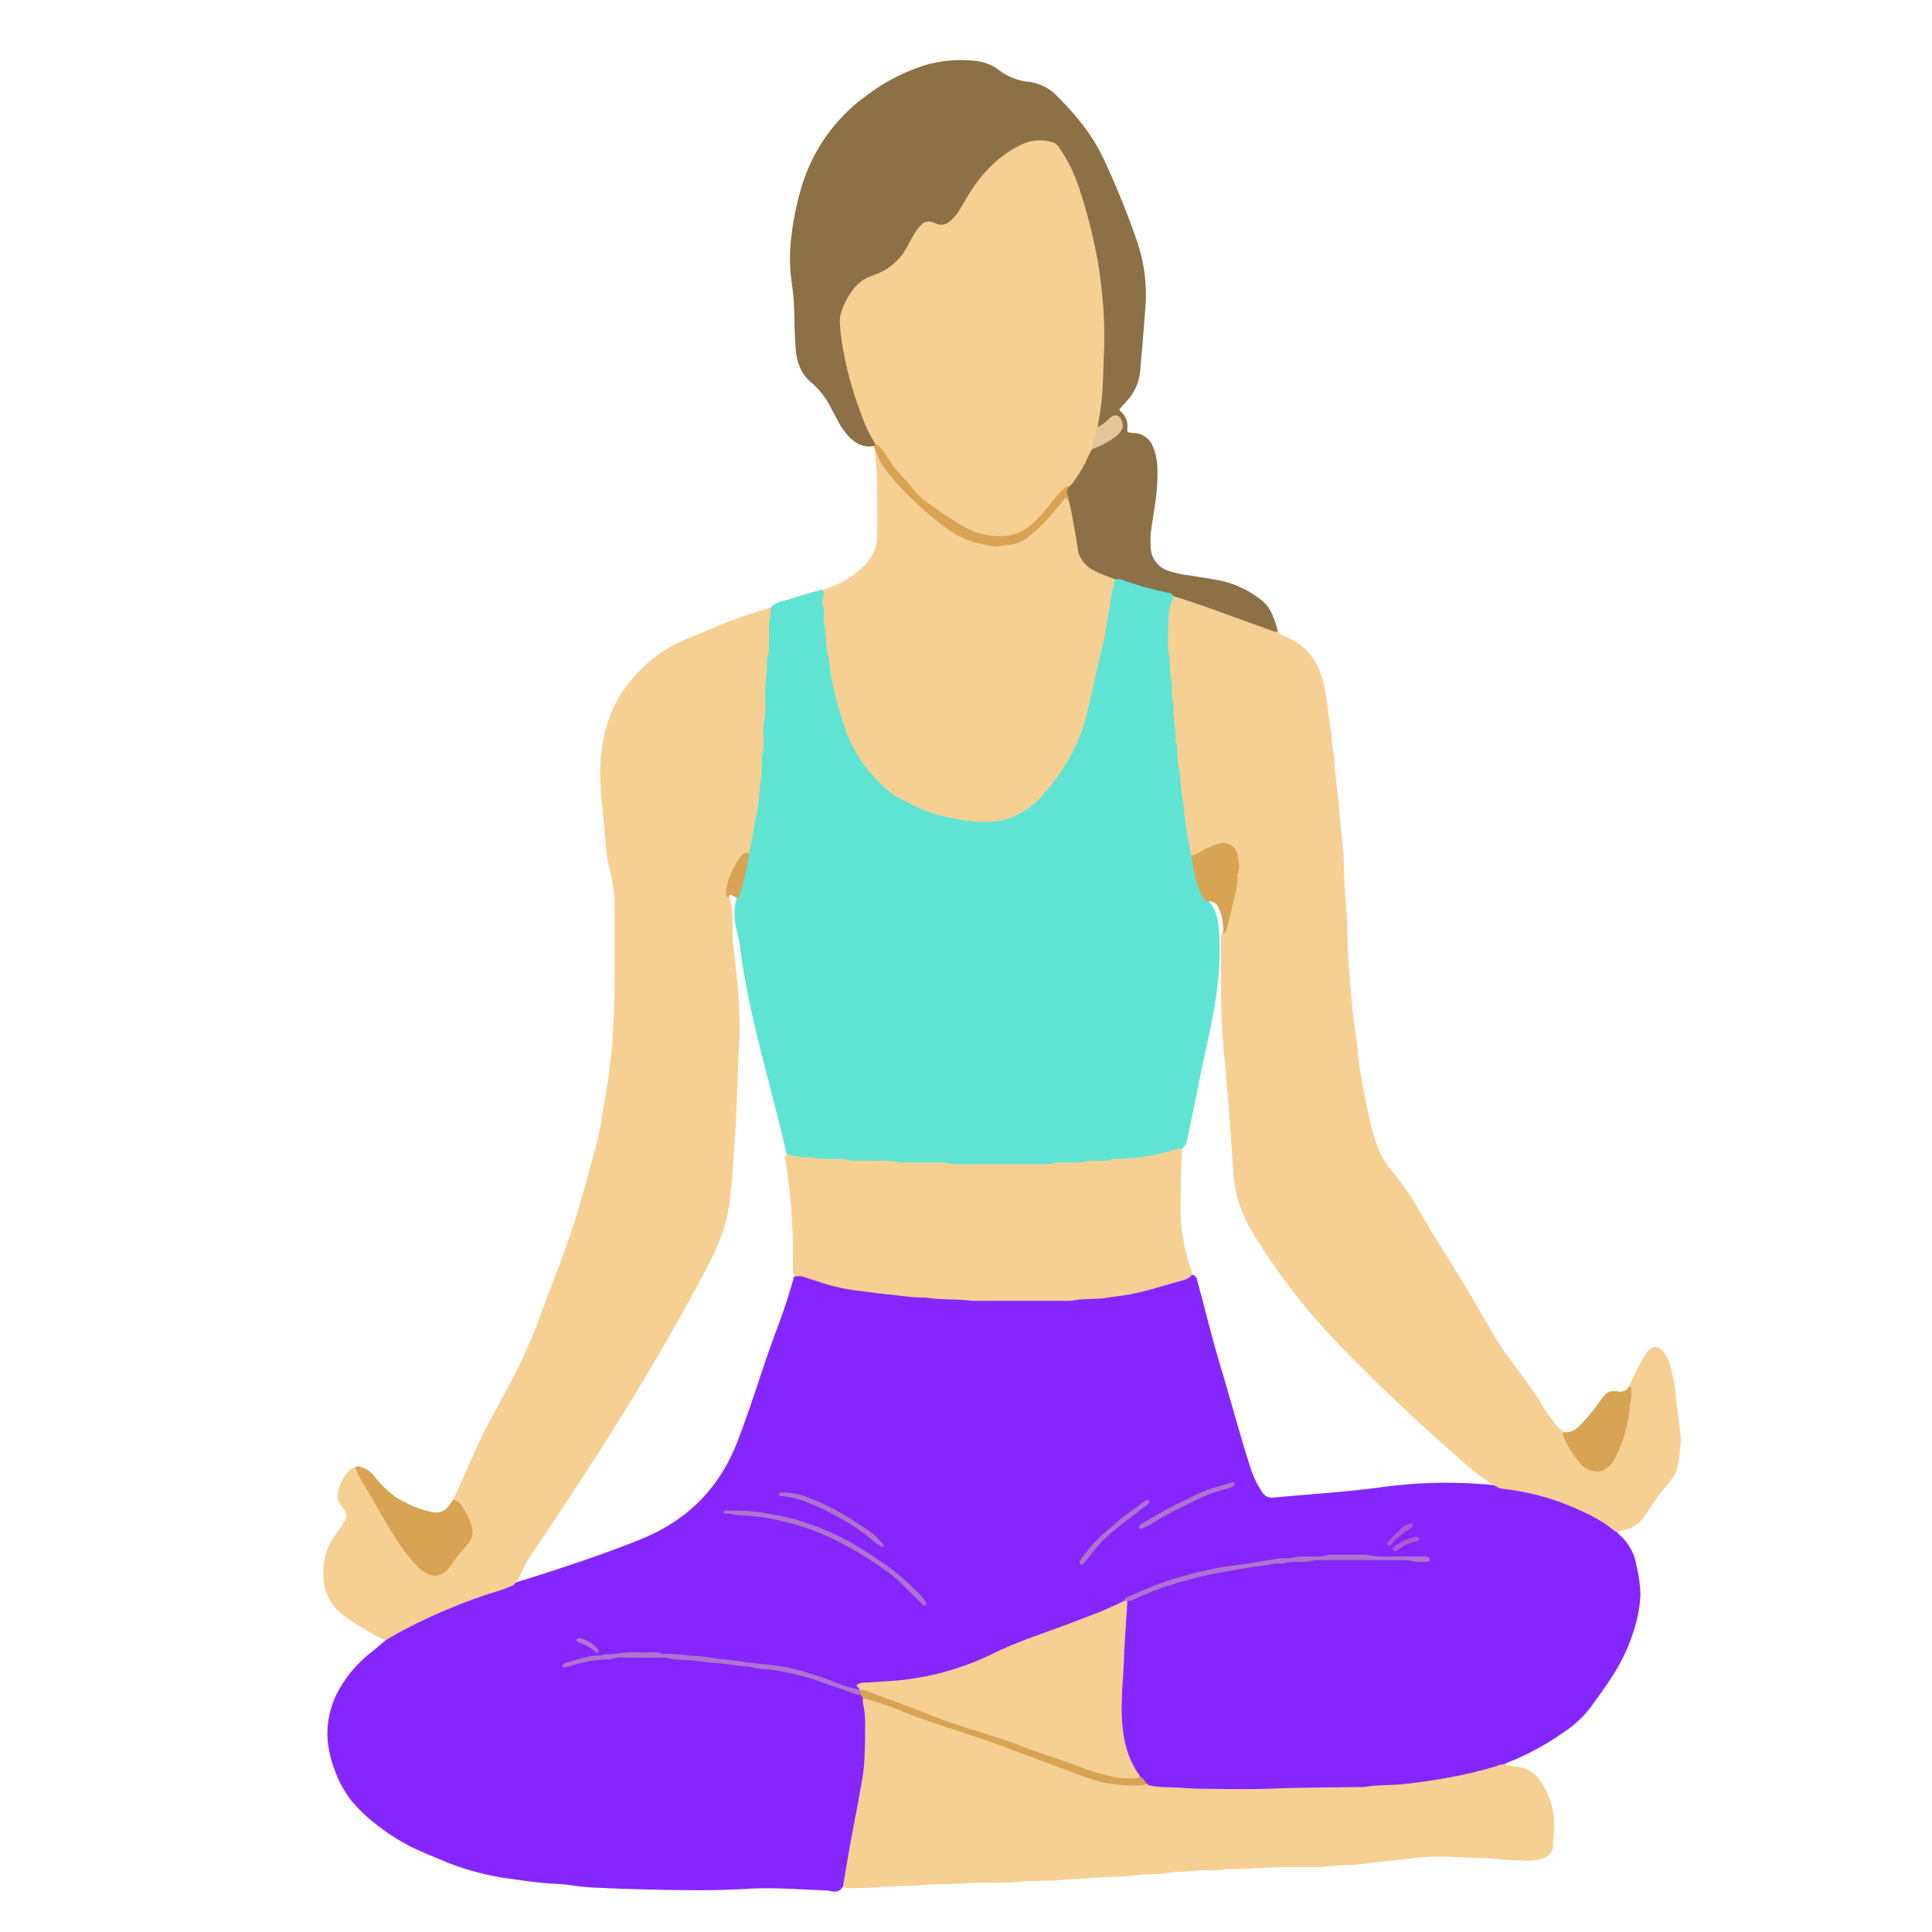 <svg xmlns="http://www.w3.org/2000/svg" viewBox="0 0 512 512" id="Kapalbhati">
  <path fill="#8526fe" d="M223.391,499.981a2.581,2.581,0,0,1-3.029,1.216,6.743,6.743,0,0,0-1.389-.216c-7.043-.243-14.092-.852-21.134-.417-7.676.475-15.349.407-23.019.238-5.242-.115-10.491-.25-15.726-.511a58,58,0,0,1-7.709-.674,50.287,50.287,0,0,0-5.375-.444c-3.282-.248-6.539-.671-9.783-1.148a71.194,71.194,0,0,1-17.477-4.362c-3.029-1.274-6.087-2.477-9.061-3.88a54.424,54.424,0,0,1-10.471-6.682,39.432,39.432,0,0,1-5.756-5.506,27.429,27.429,0,0,1-4.446-7.681,30.045,30.045,0,0,1-2.241-9.554,23.827,23.827,0,0,1,2.745-11.988A33.019,33.019,0,0,1,98.406,437.87c1.259-1.05,2.511-2.109,3.766-3.164.981-1.651,2.708-2.307,4.279-3.136a154.332,154.332,0,0,1,25.559-10.614c1.344-.425,2.673-.893,4.001-1.367,11.28-3.516,22.517-7.146,33.499-11.539,12.358-4.944,21.02-13.38,25.877-25.91,3.851-9.934,6.809-20.163,10.559-30.122,1.517-4.029,2.924-8.095,4.072-12.247.204-.737.303-1.565,1.126-1.966a5.269,5.269,0,0,1,3.661.423c9.391,3.476,19.277,3.969,29.097,4.904,10.465.996,20.955.852,31.446.958,13.752.139,27.183-1.537,40.157-6.267,1.538-.075,1.681,1.138,1.962,2.178,1.974,7.33,3.75,14.715,5.947,21.984,2.717,8.99,5.114,18.075,7.977,27.022a25.541,25.541,0,0,0,3.032,6.332,3.111,3.111,0,0,0,3.163,1.53c9.183-.874,18.393-1.423,27.55-2.615a127.829,127.829,0,0,1,30.417-.719c.626.068,1.226.246,1.842.345a62.834,62.834,0,0,1,29.163,10.096,4.172,4.172,0,0,1,1.922,1.983,5.473,5.473,0,0,0,.606.709,13.434,13.434,0,0,1,4.535,8.001,37.467,37.467,0,0,1,1.112,7.87,34.206,34.206,0,0,1-1.315,8.071,49.269,49.269,0,0,1-6.543,14.222c-1.559,2.435-3.299,4.753-4.971,7.116a28.226,28.226,0,0,1-7.443,7.077,71.198,71.198,0,0,1-15.256,8.202c-.137.05-.239.194-.358.294a4.46,4.46,0,0,1-2.646,1.392,141.577,141.577,0,0,1-30.015,5.054c-7.436.488-14.876-.063-22.277.469-8.373.602-16.734.246-25.099.362-3.906.054-7.793-.611-11.711-.527a5.728,5.728,0,0,1-2.278-.512,3.889,3.889,0,0,1-.752-.399c-.112-.082-.222-.171-.336-.253-.802-.752-1.586-1.525-2.314-2.356a24.932,24.932,0,0,1-4.717-14.508c-.325-10.25.694-20.453,1.429-30.662a3.028,3.028,0,0,1,.409-1.334,74.255,74.255,0,0,1,19.589-6.985,189.54,189.54,0,0,1,31.783-4.331c8.922-.421,17.818.16,24.596.181-11.47-.403-25.069-.936-38.615,1.017-8.593,1.239-17.192,2.477-25.484,5.17a59.576,59.576,0,0,0-12.072,5.025c-.752,1.134-2.044,1.409-3.167,1.906-7.746,3.425-15.779,6.11-23.698,9.086-6.162,2.316-11.906,5.616-18.236,7.536a68.342,68.342,0,0,1-17.986,3.202c-1.957.055-3.878.548-5.848.501a1.496,1.496,0,0,0-1.544,1.196,1.346,1.346,0,0,1-.661.382,19.898,19.898,0,0,1-6.49-1.924c-7.447-3.182-15.309-4.409-23.261-5.228-7.307-.753-14.586-1.754-21.926-2.221a78.79,78.79,0,0,0-24.168,1.96,82.313,82.313,0,0,1,26.499-1.751c7.64.619,15.227,1.665,22.845,2.445a69.273,69.273,0,0,1,19.774,4.766c2.524,1.052,5.214,1.672,7.77,2.671a2.525,2.525,0,0,1,.964,1.354,70.315,70.315,0,0,1-.217,22.391c-1.378,8.246-3.201,16.415-4.408,24.694C224.434,498.275,224.355,499.336,223.391,499.981Z" class="color8399e8 svgShape"></path>
  <path fill="#5fe4d4" d="M204.246,160.972a5.637,5.637,0,0,1,2.572-1.492q5.316-1.587,10.632-3.178a1.481,1.481,0,0,1,.459.014c.837.293.884.984.893,1.719a117.017,117.017,0,0,0,3.89,28.76,48.953,48.953,0,0,0,5.525,13.662,33.038,33.038,0,0,0,17.062,13.72,41.779,41.779,0,0,0,17.713,2.932c5.653-.435,9.991-3.375,13.589-7.554A51.722,51.722,0,0,0,288.109,186.221c2.091-9.796,4.697-19.487,5.927-29.459a5.258,5.258,0,0,1,1.436-3.63,3.181,3.181,0,0,1,2.506.14c3.634,1.231,7.353,2.161,11.066,3.11,1.089.279,2.157.562,2.352,1.927-1.908,7.13-.97,14.29-.331,21.467.555,6.235.848,12.494,1.529,18.72,1.013,9.265,1.915,18.545,3.668,27.709.686,4.483,1.361,8.971,4.19,12.754,1.858,2.19,2.348,4.738,2.576,7.575.824,10.263-.949,20.172-3.141,30.127-1.745,7.927-3.27,15.911-4.954,23.857-.339,1.6-.554,3.273-2.117,4.276a47.509,47.509,0,0,1-14.175,3,345.253,345.253,0,0,1-42.391,1.431c-11.082-.414-22.176-.559-33.25-1.249-3.507-.218-7.02-.409-10.525-.673a6.432,6.432,0,0,1-3.971-1.191c-4.137-18.52-10.119-36.631-12.431-55.563a28.575,28.575,0,0,0-.771-3.679,17.023,17.023,0,0,1-.101-8.83,105.492,105.492,0,0,0,2.759-12.208c1.107-6.311,2.369-12.589,2.926-18.99.588-6.769.988-13.554,1.145-20.334.165-7.11,1.211-14.161,1.13-21.28A6.854,6.854,0,0,1,204.246,160.972Z" class="colore499a2 svgShape"></path>
  <path fill="#f6cf93" d="M204.246 160.972a11.546 11.546 0 0 1-.38 3.712 5.001 5.001 0 0 0-.095 1.63c-.013 1.721-.008 3.443-.018 5.164a5.324 5.324 0 0 1-.226 2.085 4.88 4.88 0 0 0-.231 1.85 31.952 31.952 0 0 1-.379 5.12 34.05 34.05 0 0 0-.104 5.152 27.615 27.615 0 0 1-.362 5.593 21.753 21.753 0 0 0-.104 4.211 18.03 18.03 0 0 1-.386 5.119 7.248 7.248 0 0 0-.074 1.868c-.051 1.555.165 3.129-.4 4.646a2.839 2.839 0 0 0-.067.931 59.171 59.171 0 0 1-1.265 9.463c-.506 2.909-1.051 5.81-1.579 8.715-3.653 2.33-6.049 7.947-5.148 12.084 1.188 4.064.419 8.266.91 12.394 1.024 8.627 2.026 17.301 1.535 25.995-.503 8.905-.541 17.827-1.232 26.728-.442 5.696-.666 11.407-1.59 17.053-1.254 7.661-5.064 14.306-8.669 20.98-6.966 12.895-14.422 25.521-22.226 37.921-7.136 11.339-14.55 22.508-22.006 33.643-1.532 2.288-2.18 5.052-4.112 7.079a45.839 45.839 0 0 1-6.162 2.17 150.855 150.855 0 0 0-23.452 9.981c-1.442.768-2.836 1.627-4.252 2.445a39.705 39.705 0 0 1-5.372-2.875 43.979 43.979 0 0 1-5.71-3.688 13.207 13.207 0 0 1-5.394-10.684 16.917 16.917 0 0 1 2.184-9.231c.673-1.139 1.535-2.166 2.295-3.255.402-.576.775-1.173 1.153-1.766a2.691 2.691 0 0 0-.195-3.278c-.23-.316-.485-.615-.729-.921a4.5 4.5 0 0 1-.752-4.217 13.915 13.915 0 0 1 2.697-4.905 2.434 2.434 0 0 1 1.813-.96c1.983 1.673 2.695 4.164 3.944 6.292 2.688 4.578 5.364 9.161 8.185 13.659a29.287 29.287 0 0 0 5.43 6.416c2.678 2.366 4.962 2.139 7.174-.692 1.489-1.906 2.868-3.899 4.495-5.698a4.58 4.58 0 0 0 .874-4.803 16.863 16.863 0 0 0-4.201-6.66c3.412-7.044 6.21-14.376 9.941-21.271 1.937-3.581 3.911-7.143 5.821-10.738a153.429 153.429 0 0 0 8.336-19.403c1.264-3.453 2.654-6.86 3.939-10.305 2.162-5.793 4.143-11.649 5.849-17.592 1.51-5.259 3.007-10.522 4.346-15.83.767-3.04 1.169-6.134 1.716-9.207.465-2.612.829-5.243 1.282-7.857.227-1.311.187-2.639.444-3.96a46.795 46.795 0 0 0 .604-5.825c.742-11.187.51-22.392.574-33.592.004-.705-.012-1.411-.014-2.116a44.912 44.912 0 0 0-1.621-10.63 38.631 38.631 0 0 1-.761-5.316c-.323-3.185-.552-6.38-.84-9.568a76.885 76.885 0 0 1-.568-11.948c.523-7.998 2.703-15.45 7.881-21.688a37.213 37.213 0 0 1 15.065-11.308c3.351-1.311 6.641-2.779 9.982-4.117C196.037 163.563 200.137 162.253 204.246 160.972zM315.703 226.716c-.622-2.728-1.015-5.496-1.491-8.25-.345-1.998-.414-4.017-.716-6.015a46.557 46.557 0 0 1-.663-5.558 29.103 29.103 0 0 0-.574-4.152 21.842 21.842 0 0 1-.328-3.479 6.123 6.123 0 0 0-.271-2.314 1.567 1.567 0 0 1-.153-.681c.206-2.667-.533-5.271-.518-7.925a9.022 9.022 0 0 0-.359-3.477 3.519 3.519 0 0 1-.097-1.162 19.524 19.524 0 0 0-.423-5.351 7.047 7.047 0 0 1-.057-1.869 8.171 8.171 0 0 0-.05-1.639c-.849-3.716-.352-7.479-.361-11.215a10.032 10.032 0 0 1 1.03-4.518 6.844 6.844 0 0 0 .345-1.109c.762-.537 1.512-.158 2.234.074 7.803 2.505 15.451 5.457 23.215 8.078a5.604 5.604 0 0 1 2.209 1.284 7.409 7.409 0 0 0 2.616 1.527c5.073 2.318 8.01 6.297 9.338 11.642a69.689 69.689 0 0 1 1.304 7.609c.248 1.856.523 3.708.799 5.56.219 1.468.181 2.952.46 4.43.374 1.987.407 4.037.617 6.056.258 2.484.563 4.962.818 7.446.215 2.098.382 4.201.581 6.301.259 2.72.533 5.438.792 8.157.052.545.084 1.093.093 1.64.084 5.318.458 10.618.911 15.916.133 1.558.087 3.132.095 4.699.024 4.538.416 9.05.845 13.563.177 1.865.288 3.735.487 5.602q.348 3.264.861 6.497c.235 1.463.414 2.95.522 4.417.396 5.399 1.624 10.644 2.658 15.929a72.103 72.103 0 0 0 2.206 8.372 22.994 22.994 0 0 0 3.883 7.181 71.443 71.443 0 0 1 5.204 6.943c.73 1.204 1.441 2.42 2.146 3.639 3.37 5.827 6.987 11.501 10.545 17.213 2.274 3.652 4.336 7.435 6.557 11.122 1.816 3.015 3.402 6.171 5.478 9.028 1.885 2.594 3.77 5.188 5.678 7.765a86.013 86.013 0 0 1 4.943 7.421 44.479 44.479 0 0 0 3.625 4.899 11.905 11.905 0 0 0 1.765 1.519 29.93 29.93 0 0 0 4.117 7.076c3.034 3.801 6.663 3.559 8.911-.711 3.06-5.811 3.998-12.135 4.286-18.597a55.206 55.206 0 0 1 4.494-8.738 4.486 4.486 0 0 1 .941-1.037 2.086 2.086 0 0 1 2.959.055 9.202 9.202 0 0 1 2.441 4.473 38.526 38.526 0 0 1 1.48 8.512c.047 1.008.284 2.005.41 3.011q.434 3.479.837 6.961a6.304 6.304 0 0 1 .051 1.637c-.316 2.078-.312 4.191-.815 6.255a10.082 10.082 0 0 1-2.17 4.352 62.41 62.41 0 0 0-5.97 8.098 10.091 10.091 0 0 1-6.619 4.804c-.458.099-.918.184-1.378.276a3.704 3.704 0 0 1-.832-.411c-3.136-2.685-6.842-4.376-10.562-6.026a64.186 64.186 0 0 0-14.332-4.307c-1.764-.329-3.552-.534-5.329-.795-4.659-2.376-8.457-5.918-12.327-9.317q-15.715-13.805-30.279-28.832A164.757 164.757 0 0 1 331.202 325.329a33.854 33.854 0 0 1-4.367-14.984c-.784-10.528-1.412-21.074-2.495-31.57-1.017-9.859-.679-19.711-.789-29.571a5.183 5.183 0 0 1 .274-1.851 64.997 64.997 0 0 0 3.456-14.504c.209-1.917.71-3.826.085-5.792-.803-2.525-2.227-3.385-4.792-2.634a23.379 23.379 0 0 0-4.28 1.868C317.501 226.71 316.695 227.374 315.703 226.716zM304.467 473.136a26.889 26.889 0 0 0 5.126.503c2.891.084 5.778.37 8.668.398 6.344.06 12.696.202 19.031-.041 8.139-.312 16.279-.297 24.418-.434 3.243-.603 6.546-.393 9.818-.718 4.597-.457 9.138-1.164 13.668-2.013a106.366 106.366 0 0 0 11.377-2.789 6.01 6.01 0 0 1 2.273-.522c1.299.622 2.751.512 4.12.838a8.374 8.374 0 0 1 5.134 3.455 21.719 21.719 0 0 1 3.666 9.528c.375 2.628-.133 5.138-.179 7.697a3.575 3.575 0 0 1-2.735 3.442 14.422 14.422 0 0 1-5.525.581 6.608 6.608 0 0 0-.697-.089c-3.292.073-6.543-.537-9.838-.547-3.359-.01-6.715-.308-10.075-.414a70.299 70.299 0 0 0-11.209.797c-1.935.249-3.886.376-5.826.59-2.249.249-4.493.533-6.739.801a5.396 5.396 0 0 1-.701.065c-3.916-.051-7.793.672-11.718.539-2.426-.083-4.857-.01-7.286.026-4.772.07-9.528.588-14.306.487-2.866.568-5.795.155-8.658.501-2.718.328-5.474.148-8.162.733a1.869 1.869 0 0 1-.466.051 79.482 79.482 0 0 0-9.123.628c-3.281.243-6.574.185-9.836.49-2.42.226-4.856.159-7.25.454-3.594.442-7.208.126-10.778.482-5.007.5-10.024.097-15.012.463-3.988.292-7.991.112-11.951.487-3.443.326-6.886.154-10.31.444-2.578.218-5.148.349-7.729.321a3.395 3.395 0 0 1-2.265-.389c1.025-6.082 2.022-12.168 3.231-18.221.703-3.519 1.297-7.065 1.943-10.599a46.836 46.836 0 0 0 .564-6.301c.11-2.424.11-4.855.107-7.283a22.57 22.57 0 0 0-.467-5.835 7.979 7.979 0 0 1-.096-1.636c1.078-.831 2.133-.219 3.113.152 11.654 4.408 23.521 8.212 35.247 12.416q9.847 3.53 19.618 7.261a37.093 37.093 0 0 0 15.417 2.559 4.244 4.244 0 0 1 1.853.204l.013.006A3.254 3.254 0 0 0 304.467 473.136zM295.47 153.526a66.805 66.805 0 0 0-1.505 8.021c-.635 3.834-1.24 7.68-2.209 11.465-1.236 4.829-2.183 9.731-3.343 14.581a49.025 49.025 0 0 1-4.79 12.932 57.003 57.003 0 0 1-5.375 7.952 40.001 40.001 0 0 1-2.924 3.351 20.364 20.364 0 0 1-10.099 5.623 11.996 11.996 0 0 1-2.542.326c-.157 0-.314-.009-.47.003-4.348.316-8.527-.642-12.725-1.586-4.268-.959-8.039-3.034-11.837-5.041a20.529 20.529 0 0 1-3.329-2.567c-.6-.5-1.111-1.104-1.675-1.649a35.509 35.509 0 0 1-8.792-14.226 97.792 97.792 0 0 1-3.481-12.869c-.49-2.438-.575-4.964-1.151-7.376-.533-2.229-.147-4.524-.802-6.729a10.448 10.448 0 0 1-.084-2.574 8.075 8.075 0 0 0-.315-3.015 2.332 2.332 0 0 1 .161-1.824 2.051 2.051 0 0 0-.277-2.007 24.423 24.423 0 0 0 10.72-6.029 11.373 11.373 0 0 0 3.852-8.749c-.014-5.402-.006-10.805-.109-16.206-.037-1.944-.513-3.873-.35-5.838.49-.091.697.236.863.6 2.636 5.78 7.266 9.916 11.783 14.111a43.978 43.978 0 0 0 8.077 6.386c4.358 2.462 8.882 4.063 14.069 3.298a14.566 14.566 0 0 0 7.731-4.082 90.798 90.798 0 0 0 6.647-7.258c.968-1.081 1.76-1.231 2.509.169 1.429 3.742 1.849 7.713 2.395 11.623.49 3.515 2.397 5.566 5.439 6.965C292.895 151.931 294.619 151.977 295.47 153.526z" class="colorf6c193 svgShape"></path>
  <path fill="#8c7046" d="M295.47,153.526c-1.299-.517-2.603-1.019-3.893-1.557-.643-.269-1.261-.599-1.885-.913a7.487,7.487,0,0,1-4.133-6.077c-.518-3.529-1.216-7.031-1.858-10.541-.111-.608-.331-1.196-.5-1.794-.426-1.232-1.483-2.395-.421-3.792a33.27,33.27,0,0,0,4.887-7.698,6.765,6.765,0,0,1,1.507-2.354c1.718-1.064,3.648-1.748,5.297-2.945a6.962,6.962,0,0,0,2.143-2.111,1.859,1.859,0,0,0-.399-2.528c-.757-.65-1.454-.206-2.078.326a9.975,9.975,0,0,1-2.033,1.556c-.505.243-1.077.816-1.592-.028.455-5.213.989-10.408,1.196-15.65a160.735,160.735,0,0,0-.045-16.627A123.59,123.59,0,0,0,286.794,54.533a52.714,52.714,0,0,0-5.418-13.211c-1.954-3.195-4.308-4.202-8.214-3.136-4.652,1.27-8.329,4.266-11.521,7.777a42.642,42.642,0,0,0-5.871,8.478,16.684,16.684,0,0,1-2.943,3.933c-1.449,1.438-3.069,2.128-5.103,1.425a3.431,3.431,0,0,0-4.256,1.546,30.756,30.756,0,0,0-2.133,3.645c-2.074,3.976-5.044,7.104-9.388,8.371-5.161,1.506-9.609,9.164-8.567,15.133,1.681,9.625,4.047,18.975,8.379,27.768a4.235,4.235,0,0,1,.382,1.107.683.683,0,0,1-.571.824c-3.071.557-5.267-.919-7.152-3.095a19.284,19.284,0,0,1-2.342-3.512c-.706-1.309-1.378-2.637-2.103-3.936a20.483,20.483,0,0,0-4.756-6.072c-2.958-2.415-4.113-5.635-4.368-9.277-.169-2.422-.262-4.851-.32-7.278a71.853,71.853,0,0,0-.672-9.835,45.379,45.379,0,0,1-.062-13.109,75.812,75.812,0,0,1,2.583-12.396,46.07,46.07,0,0,1,17.372-24.449,50.732,50.732,0,0,1,15.573-8.013,34.193,34.193,0,0,1,12.787-1.119,12.211,12.211,0,0,1,6.532,2.4,15.603,15.603,0,0,0,8.16,3.197,12.578,12.578,0,0,1,7.551,3.982c5.06,5.079,9.547,10.598,12.491,17.208a225.594,225.594,0,0,1,8.502,21.117,43.669,43.669,0,0,1,2.219,17.123q-.365,4.802-.751,9.602c-.204,2.496-.478,4.988-.639,7.487a13.407,13.407,0,0,1-3.535,8.016c-.658.764-1.349,1.499-2.004,2.225.104.209.138.387.246.477a5.076,5.076,0,0,1,1.872,4.576c-.077.977.045,1.065.971,1.185.31.04.625.049.937.077a5.537,5.537,0,0,1,4.859,3.531,16.03,16.03,0,0,1,1.206,5.945,53.612,53.612,0,0,1-.692,9.829c-.325,2.247-.745,4.482-.998,6.736a23.373,23.373,0,0,0-.085,4.22,6.686,6.686,0,0,0,4.83,6.283,28.138,28.138,0,0,0,4.8,1.089c2.859.454,5.733.837,8.567,1.413a25.845,25.845,0,0,1,10.966,5.108,9.234,9.234,0,0,1,3.086,4.058,26.595,26.595,0,0,1,1.476,4.45,5.057,5.057,0,0,1-1.147-.136c-3.895-1.393-7.778-2.818-11.67-4.219-4.921-1.77-9.837-3.554-14.841-5.081a1.626,1.626,0,0,0-1.299-.874,93.989,93.989,0,0,1-11.733-3.226A4.061,4.061,0,0,0,295.47,153.526Z" class="color8c4646 svgShape"></path>
  <path fill="#d8a353" d="M120.064 397.438a3.745 3.745 0 0 1 2.634 2.138 20.924 20.924 0 0 1 2.152 4.39 4.959 4.959 0 0 1-1.042 5.406 60.772 60.772 0 0 0-4.886 6.259 6.148 6.148 0 0 1-3.142 1.936 2.049 2.049 0 0 1-1.144-.067 7.838 7.838 0 0 1-3.63-2.02 44.935 44.935 0 0 1-6.186-7.892c-2.896-4.545-5.501-9.253-8.224-13.894a24.569 24.569 0 0 1-2.434-4.769 1.078 1.078 0 0 1 1.079-.274 7.126 7.126 0 0 1 3.871 2.45 27.233 27.233 0 0 0 5.675 5.559 30.104 30.104 0 0 0 8.989 3.896c1.971.544 4.02.554 5.628-2.149C119.604 398.072 119.843 397.761 120.064 397.438zM431.817 367.3a1.174 1.174 0 0 1 .501 1.002 9.721 9.721 0 0 1-.278 3.475 4.005 4.005 0 0 0-.168 1.148 35.533 35.533 0 0 1-4.15 13.981 7.237 7.237 0 0 1-2.011 2.25 4.111 4.111 0 0 1-3.787.625 5.908 5.908 0 0 1-3.149-1.927 32.316 32.316 0 0 1-4.533-7.324.717.717 0 0 1 .261-.998c2.218.242 3.643-1.132 4.949-2.571a53.809 53.809 0 0 0 4.812-5.976c.303-.449.676-.851 1.022-1.27a2.695 2.695 0 0 1 2.243-1.026 7.305 7.305 0 0 1 1.163.035A2.748 2.748 0 0 0 431.817 367.3zM231.57 118.195l.389-.591c1.372-.242 1.997.823 2.556 1.677a79.22 79.22 0 0 0 7.434 9.367 44.3 44.3 0 0 0 17.449 11.97c6.596 2.505 12.008.484 16.95-5.573a42.995 42.995 0 0 1 4.578-5.341c.656-.579 1.264-1.537 2.39-.786a2.29 2.29 0 0 0-.332 2.379 2.338 2.338 0 0 1 .218 1.346 2.465 2.465 0 0 1-.345-.311c-.212-.276-.463-.465-.73-.129a88.326 88.326 0 0 1-6.144 7.032 29.404 29.404 0 0 1-3.904 3.34 9.002 9.002 0 0 1-4.982 1.829 6.865 6.865 0 0 0-1.845.259 3.76 3.76 0 0 1-1.61.18c-4.026-.613-7.933-1.576-11.402-3.873a68.402 68.402 0 0 1-6.625-5.162c-2.264-1.935-4.36-4.019-6.453-6.115a51.961 51.961 0 0 1-5.477-6.668c-.793-1.114-1.014-2.407-1.666-3.536Q231.795 118.844 231.57 118.195z" class="colore8b385 svgShape"></path>
  <path fill="#f6cf93" d="M208.617 305.721a12.124 12.124 0 0 0 4.53.932 27.936 27.936 0 0 1 3.953.36 27.439 27.439 0 0 0 4.453.127 10.366 10.366 0 0 1 3.255.315 6.042 6.042 0 0 0 1.862.137c2.116.017 4.232-.01 6.347.023a17.815 17.815 0 0 1 5.361.389 5.562 5.562 0 0 0 1.637.062c2.507.009 5.015-.003 7.522.022a16.412 16.412 0 0 1 4.892.373 6.437 6.437 0 0 0 1.87.072q10.931.005 21.862.001a11.506 11.506 0 0 0 3.254-.315 11.203 11.203 0 0 1 2.568-.139c2.101-.089 4.226.229 6.298-.418a5.416 5.416 0 0 1 1.404-.054c1.713-.051 3.446.171 5.122-.414a2.823 2.823 0 0 1 .934-.049 57.299 57.299 0 0 0 14.072-2.041c.984-.236 1.954-.53 2.931-.797.741.613.442 1.434.407 2.181-.19 4.125-.21 8.26-.298 12.382a49.651 49.651 0 0 0 2.442 16.584c.284.864.783 1.734.347 2.704a4.92 4.92 0 0 1-2.026 1.101c-4.675 1.244-9.26 2.819-14.025 3.734-1.994.383-4.017.562-6.011.898-3.098.522-6.251.169-9.335.768a11.159 11.159 0 0 1-2.108.08q-12.321 0-24.643-.01c-3.874-.544-7.808-.197-11.68-.793a12.576 12.576 0 0 0-1.64-.077c-2.972-.063-5.902-.552-8.853-.828-2.723-.255-5.417-.702-8.128-1.002a48.904 48.904 0 0 1-10.019-2.292c-1.335-.442-2.682-.846-4.013-1.3a3.874 3.874 0 0 0-2.303-.135c-.863-.785-.776-1.851-.754-2.846a152.246 152.246 0 0 0-1.877-27.328C208.1 307.318 207.804 306.411 208.617 305.721zM298.777 424.265q-.414 6.416-.829 12.832c-.005.078-.024.155-.024.233-.074 6.085-.923 12.146-.584 18.243.29 5.214 1.334 10.202 4.417 14.572a6.01 6.01 0 0 1 .337.614c-.188 1.38-1.322 1.067-2.153 1.12-4.16.267-8.069-.952-11.912-2.285-10.94-3.793-21.755-7.94-32.836-11.341-8.681-2.665-16.975-6.423-25.544-9.419a3.273 3.273 0 0 1-1.788-1.052c-.285-.36-.57-.721-.93-1.176a3.519 3.519 0 0 1 2.422-.697c2.882-.184 5.77-.319 8.644-.586a72.235 72.235 0 0 0 15.996-3.367 69.608 69.608 0 0 0 9.318-3.811 112.925 112.925 0 0 1 11.039-4.557c4.607-1.723 9.259-3.332 13.828-5.151a86.86 86.86 0 0 0 9.653-4.167A.603.603 0 0 1 298.777 424.265z" class="colorf6c193 svgShape"></path>
  <path fill="#d8a353" d="M227.86,447.782a5.285,5.285,0,0,1,2.478.609c4.105,1.487,8.192,3.023,12.28,4.56,1.678.631,3.346,1.29,5.009,1.96,4.202,1.692,8.531,2.991,12.851,4.338,3.721,1.16,7.452,2.312,11.071,3.793,2.091.855,4.251,1.542,6.384,2.294,3.016,1.063,6.064,2.042,9.044,3.198,2.188.849,4.447,1.415,6.689,2.062a23.071,23.071,0,0,0,7.188.679,1.415,1.415,0,0,0,1.241-.515,6.397,6.397,0,0,1,1.831,1.939,2.857,2.857,0,0,1-.867.347,29.844,29.844,0,0,1-7.243-.158c-.989-.2-2.029-.165-3.006-.401a66.126,66.126,0,0,1-8.46-2.754c-2.91-1.135-5.854-2.18-8.783-3.266-4.394-1.631-8.767-3.321-13.187-4.879-4.35-1.534-8.736-2.966-13.125-4.383-4.093-1.322-8.104-2.851-12.092-4.459-2.461-.992-5.026-1.725-7.551-2.553a4.1,4.1,0,0,0-.932-.085l-.508-.931c-.346-.416-.773-.8-.558-1.434Q227.734,447.765,227.86,447.782Z" class="colore8b385 svgShape"></path>
  <path fill="#b073cd" d="M298.777,424.265q-.473.002-.946.004a2.142,2.142,0,0,1,1.382-1.184c2.293-.993,4.582-1.997,6.892-2.95a95.958,95.958,0,0,1,14.829-4.239c3.245-.762,6.602-1.041,9.905-1.56,2.686-.422,5.365-.89,8.052-1.312a13.067,13.067,0,0,1,1.641-.069,6.25,6.25,0,0,0,1.637-.057c1.996-.628,4.037-.347,6.061-.415a11.089,11.089,0,0,0,3.716-.366,4.099,4.099,0,0,1,1.398-.094q3.995-.011,7.991-.004a3.269,3.269,0,0,1,.704.016c3.715.835,7.484.294,11.226.439,1.33.051,2.663.011,3.995.02a1.929,1.929,0,0,1,1.344.286,1.057,1.057,0,0,1,.331.563.427.427,0,0,1-.409.474,13.011,13.011,0,0,1-4.205-.087,11.074,11.074,0,0,0-2.783-.298q-10.693-.003-21.387-.001a9.198,9.198,0,0,0-2.784.302,8.164,8.164,0,0,1-2.094.157c-1.634.056-3.288-.162-4.884.416a2.267,2.267,0,0,1-.933.051c-1.743-.149-3.389.474-5.098.625-1.853.163-3.69.516-5.532.803-.845.132-1.681.316-2.525.458a108.508,108.508,0,0,0-17.468,4.248,86.165,86.165,0,0,0-8.042,3.223A4.164,4.164,0,0,1,298.777,424.265Z" class="color7388cd svgShape"></path>
  <path fill="#b073cd" d="M227.61 447.74a1.941 1.941 0 0 1 .559 1.434 4.358 4.358 0 0 1-1.595-.322c-3.907-1.362-7.823-2.697-11.735-4.043a64.261 64.261 0 0 0-10.468-2.303c-1.764-.294-3.593-.131-5.303-.768a2.164 2.164 0 0 0-.697-.079c-2.575-.054-5.094-.682-7.639-.848-2.026-.132-4.054-.363-6.029-.664-2.627-.401-5.305-.066-7.892-.769a7.354 7.354 0 0 0-1.87-.079c-3.053-.008-6.107-.015-9.16-.003a10.423 10.423 0 0 0-3.944.379 2.942 2.942 0 0 1-.93.082 33.918 33.918 0 0 0-9.173 1.576 8.667 8.667 0 0 1-1.359.324c-.428.067-.883.43-1.296-.052-.25-.292.167-.704 1.034-.953 2.022-.581 4.032-1.216 6.076-1.708 1.355-.326 2.823.039 4.157-.558 2.664.171 5.254-.717 7.928-.522 1.48.108 2.974.017 4.461.022a6.338 6.338 0 0 1 2.546.293 1.506 1.506 0 0 0 .684.137c2.669-.229 5.28.409 7.927.526a34.826 34.826 0 0 1 5.33.586c1.009.203 2.003.244 3.008.35 2.083.222 4.155.548 6.235.803 1.466.18 2.944.402 4.399.512 6.222.472 12.06 2.299 17.836 4.501A33.899 33.899 0 0 0 227.61 447.74zM195.257 400.322a43.804 43.804 0 0 1 8.116.782 62.907 62.907 0 0 1 13.091 3.484 64.896 64.896 0 0 1 10.953 5.331c3.025 1.8 5.926 3.769 8.772 5.835a66.347 66.347 0 0 1 8.442 7.772 6.117 6.117 0 0 1 .739 1.188.493.493 0 0 1-.022.64c-.293.277-.577.097-.811-.118-.403-.371-.793-.757-1.181-1.145-1.22-1.218-2.454-2.422-3.651-3.662a39.152 39.152 0 0 0-5.957-4.904 98.397 98.397 0 0 0-11.394-6.935 64.709 64.709 0 0 0-15.157-5.489 50.444 50.444 0 0 0-10.388-1.468c-1.546-.022-3.066-.545-4.638-.521-.106.002-.276-.165-.31-.285a.379.379 0 0 1 .345-.491C193.222 400.304 194.24 400.322 195.257 400.322z" class="color7387cd svgShape"></path>
  <path fill="#b073cd" d="M208.088 395.564a17.734 17.734 0 0 1 6.779 1.592c5.816 2.165 11.012 5.484 16.069 9.008a23.001 23.001 0 0 1 3.143 3.132.376.376 0 0 1-.085.6.485.485 0 0 1-.425.02c-.82-.591-1.654-1.167-2.423-1.821a48.153 48.153 0 0 0-7.87-5.422c-1.774-.984-3.537-1.987-5.369-2.853-1.477-.699-2.994-1.321-4.52-1.907a22.68 22.68 0 0 0-6.346-1.439c-.279-.022-.685-.044-.614-.498.06-.391.428-.384.725-.406C207.461 395.545 207.775 395.564 208.088 395.564zM327.231 393.389c-.06.092-.14.369-.31.443a10.927 10.927 0 0 1-1.961.721 38.437 38.437 0 0 0-8.081 3c-1.831.874-3.625 1.824-5.448 2.715a62.639 62.639 0 0 0-6.094 3.454c-.851.541-1.799.932-2.702 1.391a.491.491 0 0 1-.633-.105c-.26-.296-.128-.572.123-.796a4.193 4.193 0 0 1 .731-.577c3.069-1.692 6.03-3.577 9.197-5.092 2.531-1.21 5.001-2.541 7.62-3.575 2.252-.89 4.624-1.366 6.903-2.149A.519.519 0 0 1 327.231 393.389zM286.64 414.644c-.294.016-.419-.167-.479-.408a1.027 1.027 0 0 1 .248-.87 36.894 36.894 0 0 1 7.401-8.082c1.428-1.078 2.63-2.437 4.105-3.478 1.911-1.349 3.779-2.759 5.67-4.135a.687.687 0 0 1 .432-.149c.215.026.512.081.603.229a.642.642 0 0 1-.094.618c-.712.606-1.463 1.164-2.204 1.736-2.529 1.951-5.175 3.77-7.554 5.889a33.572 33.572 0 0 0-5.656 5.931 31.776 31.776 0 0 1-2.072 2.532C286.954 414.562 286.773 414.586 286.64 414.644z" class="color7388cd svgShape"></path>
  <path fill="#ad59d4" d="M367.599 409.446c.164.053-.048-.08.011-.347a1.289 1.289 0 0 1 .311-.6c1.139-1.163 2.278-2.327 3.453-3.455a6.855 6.855 0 0 1 2.437-1.318.426.426 0 0 1 .544.292.795.795 0 0 1-.089.642c-.721.702-1.67 1.078-2.462 1.714a13.711 13.711 0 0 0-3.019 2.848C368.603 409.49 368.351 409.665 367.599 409.446zM376.119 407.867c-.091.119-.159.276-.278.349a2.49 2.49 0 0 1-.837.412 8.858 8.858 0 0 0-4.391 2.071 1.463 1.463 0 0 1-.613.309.783.783 0 0 1-.859-.222.59.59 0 0 1 .203-.817 14.654 14.654 0 0 1 4.988-2.537 2.052 2.052 0 0 1 1.595.051C376.03 407.541 376.057 407.736 376.119 407.867z" class="color7488ce svgShape"></path>
  <path fill="#b274cf" d="M158.281,438.108a14.148,14.148,0,0,0-4.936-2.893,1.614,1.614,0,0,1-.54-.415.222.222,0,0,1-.036-.205c.061-.128.131-.306.24-.345a1.286,1.286,0,0,1,.677-.085,8.126,8.126,0,0,1,4.666,2.829A.753.753,0,0,1,158.281,438.108Z" class="color7489cf svgShape"></path>
  <path fill="#d8a353" d="M304.467 473.136q-.266-.216-.531-.432Q304.202 472.92 304.467 473.136zM324.199 247.391a23.031 23.031 0 0 0-.463-4.644 12.102 12.102 0 0 0-.837-2.174 2.528 2.528 0 0 0-3.002-1.641c-1.278-.91-1.719-2.37-2.209-3.71a19.978 19.978 0 0 1-1.553-6.25c-.023-.764-.538-1.454-.432-2.256a5.792 5.792 0 0 0 2.557-1.091 23.641 23.641 0 0 1 4.464-1.959 3.815 3.815 0 0 1 5.188 2.86c.34 1.596.844 3.175.126 4.8a1.59 1.59 0 0 0-.092.69c.131 3.005-.866 5.816-1.495 8.688-.398 1.817-.924 3.606-1.342 5.419A1.686 1.686 0 0 1 324.199 247.391zM193.81 237.098c-.599.009-.79.4-.851.911-.848-.861-.562-1.935-.37-2.876a20.234 20.234 0 0 1 3.782-8.178c.558-.74 1.231-1.21 2.204-.725A74.624 74.624 0 0 1 195.728 238.08q-.692-.3-1.383-.601A2.117 2.117 0 0 0 193.81 237.098z" class="colore8b385 svgShape"></path>
  <path fill="#f6cf93" d="M283.316,128.919a1.415,1.415,0,0,0-1.092.331,29.512,29.512,0,0,0-3.225,3.4,38.736,38.736,0,0,1-5.596,6.295,12.118,12.118,0,0,1-8.109,3.139,19.579,19.579,0,0,1-10.857-3.076c-2.983-1.863-5.942-3.748-8.757-5.858a22.691,22.691,0,0,1-4.306-4.283,15.022,15.022,0,0,0-1.209-1.427,39.82,39.82,0,0,1-4.964-6.203c-.903-1.36-1.716-2.818-3.24-3.632a36.779,36.779,0,0,1-3.64-7.591,94.018,94.018,0,0,1-5.158-18.975c-.312-1.766-.439-3.568-.599-5.357a8.084,8.084,0,0,1,.461-3.23,19.282,19.282,0,0,1,2.965-5.57,9.937,9.937,0,0,1,4.981-3.751A19.996,19.996,0,0,0,234.19,71.728a15.224,15.224,0,0,0,6.277-6.474c.708-1.306,1.423-2.611,2.206-3.873a13.128,13.128,0,0,1,1.468-1.819,2.666,2.666,0,0,1,2.801-.731,6.35,6.35,0,0,1,1.097.409,3.301,3.301,0,0,0,3.698-.638,10.742,10.742,0,0,0,2.34-2.615c.532-.867,1.051-1.742,1.545-2.63a45.164,45.164,0,0,1,5.873-8.186,31.078,31.078,0,0,1,9.38-6.948,11.38,11.38,0,0,1,8.027-.519,3.095,3.095,0,0,1,1.803,1.414,41.244,41.244,0,0,1,4.892,9.589,138.174,138.174,0,0,1,5.176,19.714c.754,3.997,1.165,8.032,1.532,12.086a109.677,109.677,0,0,1,.2,14.307c-.125,3.125-.148,6.26-.394,9.377a71.977,71.977,0,0,1-1.277,9.045c.582,2.208-.35,4.039-1.451,5.828-.352.69-.722,1.372-1.052,2.072a36.389,36.389,0,0,1-3.615,6.246A5.466,5.466,0,0,1,283.316,128.919Z" class="colorf6c193 svgShape"></path>
  <path fill="#e3c598" d="M289.384,119.063c.056-1.729.939-3.253,1.224-4.926.052-.304.15-.601.227-.901a11.835,11.835,0,0,0,3.152-2.358c1.341-1.347,2.868-1.022,3.422,1.046a2.716,2.716,0,0,1-.545,2.606,7.86,7.86,0,0,1-1.525,1.425A25.616,25.616,0,0,1,289.384,119.063Z" class="colore398a1 svgShape"></path>
  <path fill="#f6cf93" d="M193.81,237.098q.268.19.535.38Q194.077,237.288,193.81,237.098Z" class="colorf6c193 svgShape"></path>
</svg>
